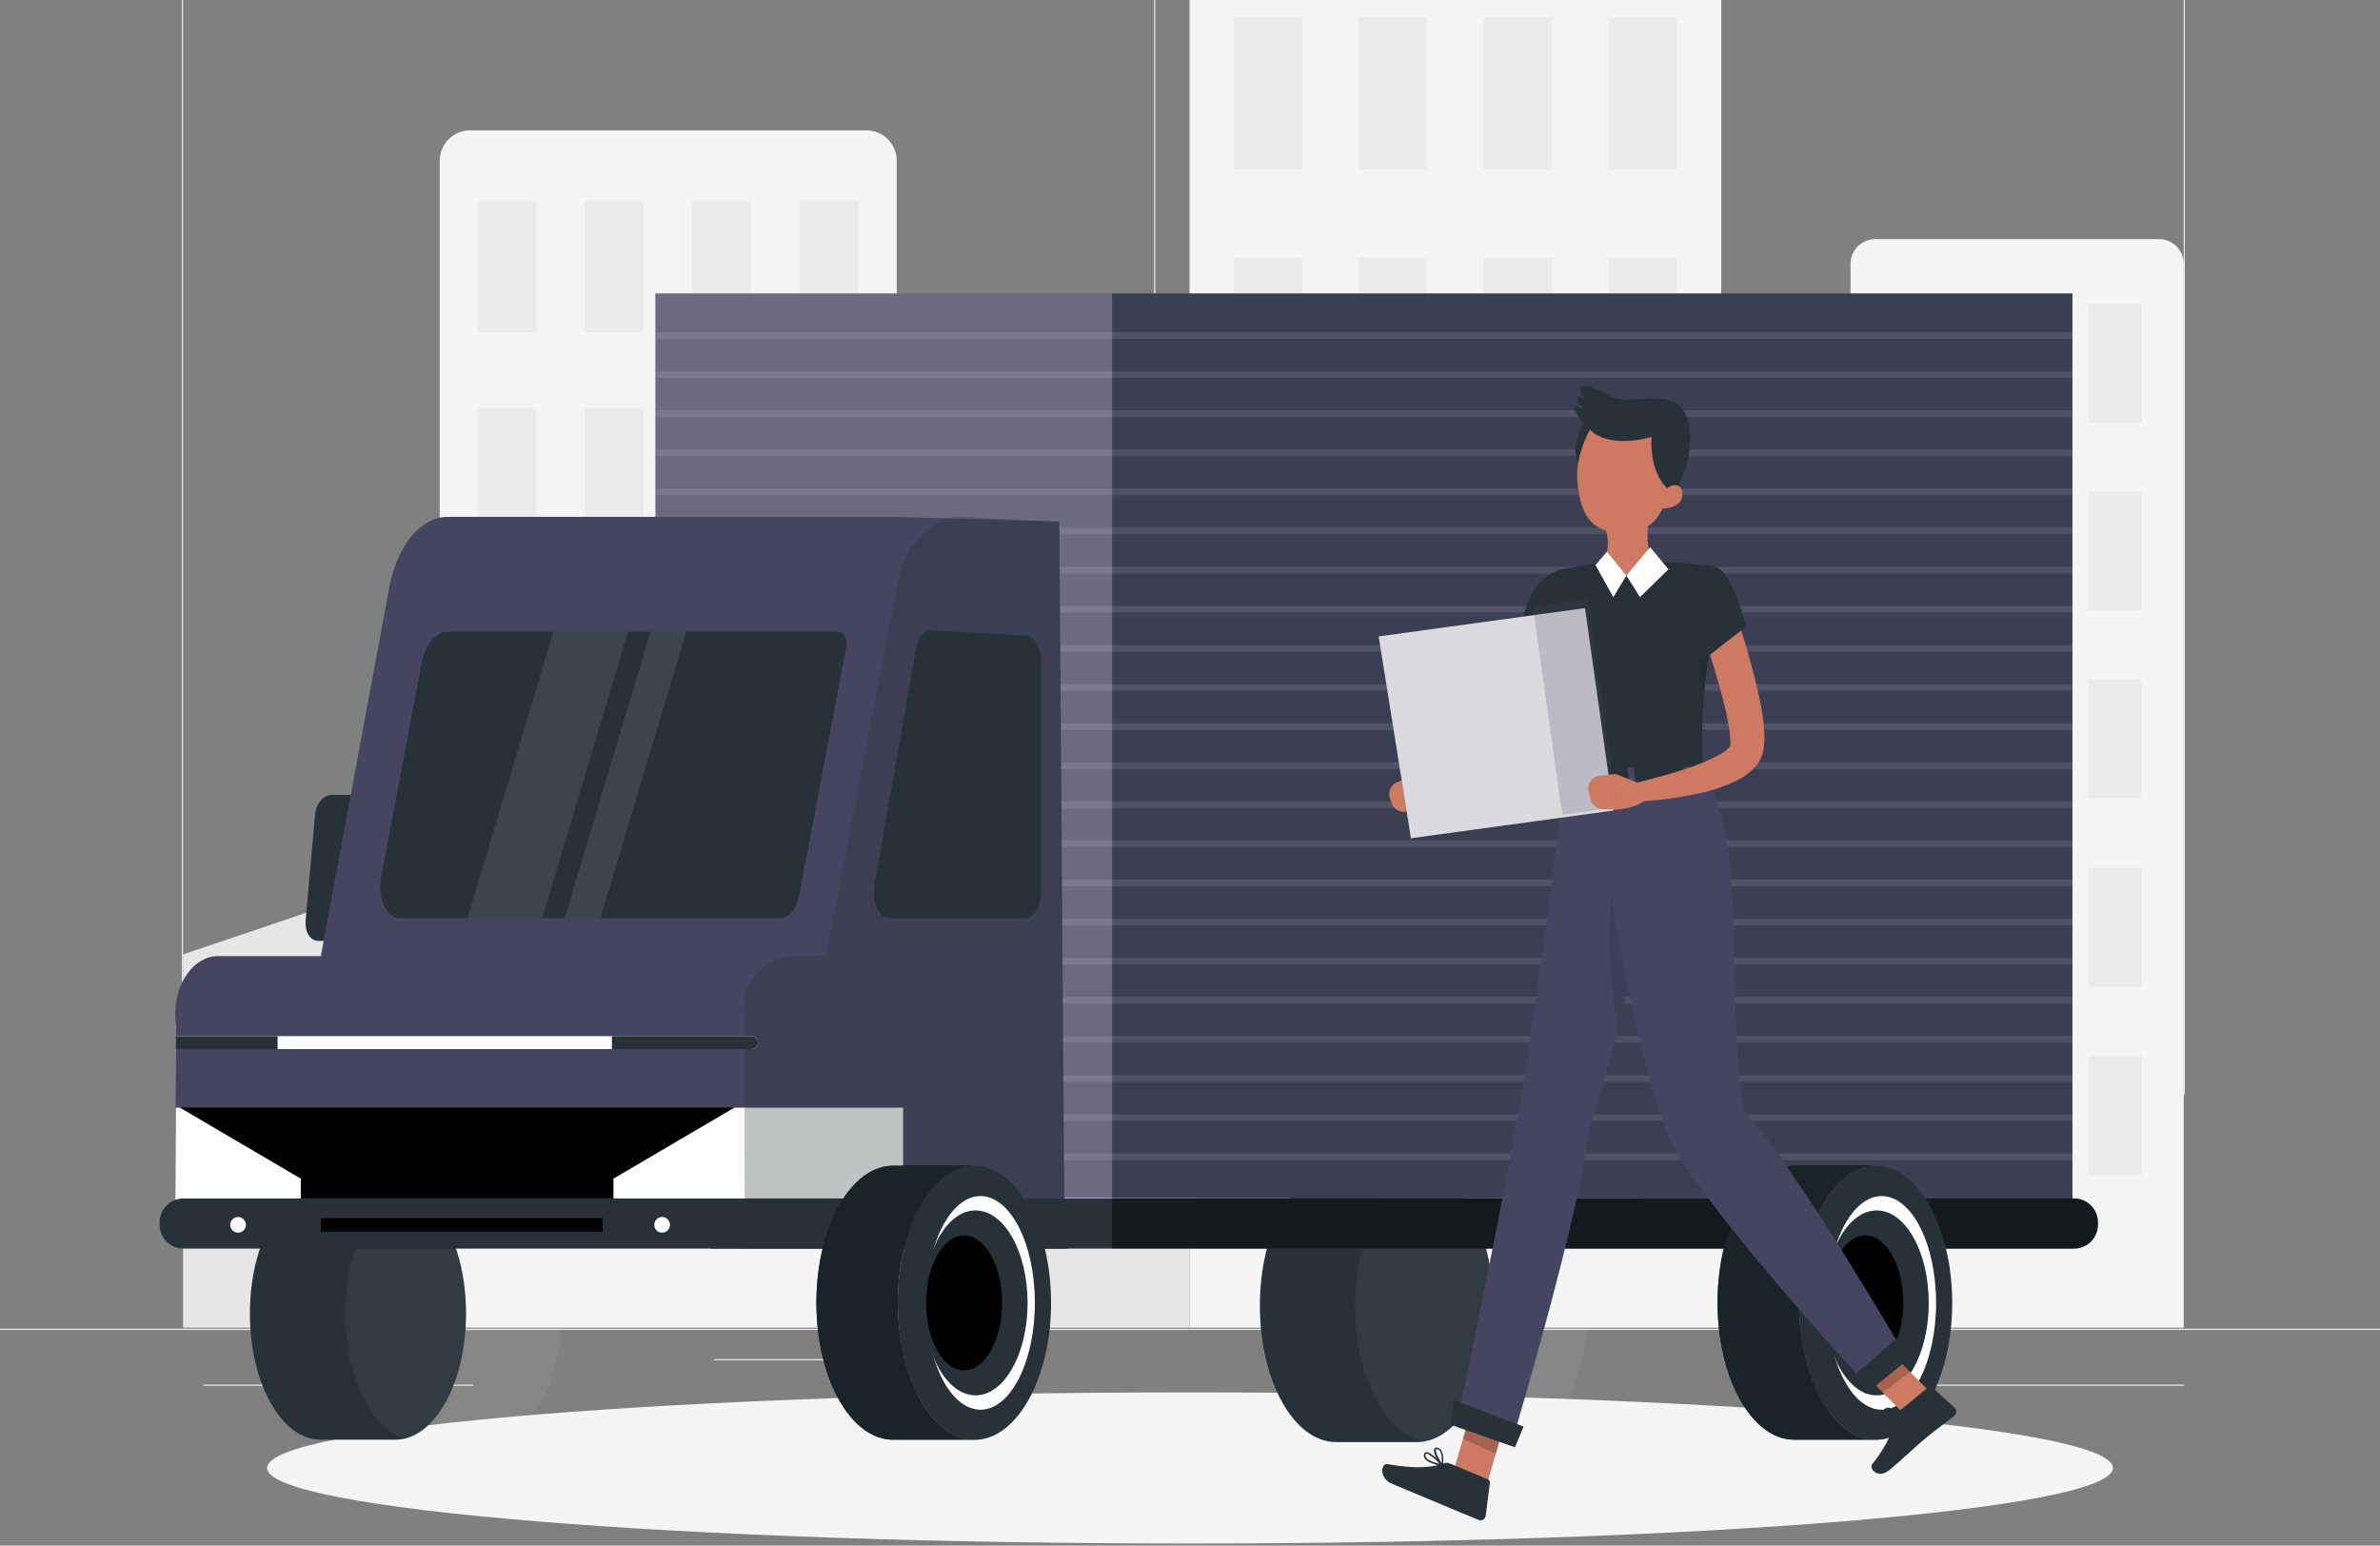 <svg width="716" height="465" viewBox="0 0 716 465" fill="none" xmlns="http://www.w3.org/2000/svg">
<rect x="0" y="0" width="716" height="465" fill="#808080" stroke="none"/>
<g clip-path="url(#clip0_67_3913)">
<path d="M716 399.757H0V400.115H716V399.757Z" fill="#EBEBEB"/>
<path d="M248.051 408.885H214.857V409.243H248.051V408.885Z" fill="#EBEBEB"/>
<path d="M656.959 416.554H575.807V416.912H656.959V416.554Z" fill="#EBEBEB"/>
<path d="M142.326 416.554H61.175V416.912H142.326V416.554Z" fill="#EBEBEB"/>
<path d="M339.384 335.945H62.879C60.713 335.941 58.637 335.078 57.107 333.547C55.576 332.015 54.717 329.939 54.717 327.775V-60.579C54.736 -62.731 55.603 -64.788 57.132 -66.304C58.66 -67.821 60.725 -68.673 62.879 -68.677H339.384C341.553 -68.677 343.632 -67.816 345.166 -66.284C346.699 -64.752 347.561 -62.674 347.561 -60.507V-60.507V327.775C347.561 329.942 346.699 332.02 345.166 333.552C343.632 335.084 341.553 335.945 339.384 335.945V335.945ZM62.879 -68.391C60.808 -68.387 58.823 -67.562 57.36 -66.098C55.897 -64.633 55.075 -62.648 55.075 -60.579V327.775C55.075 329.844 55.897 331.829 57.36 333.294C58.823 334.758 60.808 335.583 62.879 335.587H339.384C341.455 335.579 343.44 334.754 344.904 333.29C346.369 331.827 347.195 329.844 347.203 327.775V-60.579C347.195 -62.648 346.369 -64.631 344.904 -66.094C343.44 -67.558 341.455 -68.383 339.384 -68.391H62.879Z" fill="#EBEBEB"/>
<path d="M649.14 335.945H372.621C370.454 335.937 368.379 335.074 366.847 333.543C365.315 332.013 364.452 329.939 364.444 327.775V-60.579C364.467 -62.732 365.338 -64.789 366.868 -66.305C368.399 -67.821 370.466 -68.673 372.621 -68.677H649.14C651.291 -68.669 653.353 -67.815 654.878 -66.299C656.403 -64.784 657.269 -62.728 657.288 -60.579V327.775C657.29 328.846 657.081 329.907 656.672 330.897C656.264 331.887 655.664 332.787 654.907 333.546C654.151 334.304 653.252 334.907 652.262 335.318C651.273 335.73 650.212 335.943 649.14 335.945V335.945ZM372.621 -68.391C370.549 -68.383 368.565 -67.558 367.1 -66.094C365.636 -64.631 364.81 -62.648 364.802 -60.579V327.775C364.81 329.844 365.636 331.827 367.1 333.29C368.565 334.754 370.549 335.579 372.621 335.587H649.14C651.211 335.579 653.196 334.754 654.66 333.29C656.125 331.827 656.951 329.844 656.959 327.775V-60.579C656.951 -62.648 656.125 -64.631 654.66 -66.094C653.196 -67.558 651.211 -68.383 649.14 -68.391H372.621Z" fill="#EBEBEB"/>
<path d="M141.338 39.217H260.624C261.824 39.215 263.013 39.45 264.123 39.908C265.232 40.366 266.24 41.039 267.089 41.887C267.937 42.735 268.61 43.742 269.069 44.85C269.527 45.959 269.762 47.146 269.76 48.346V399.428H132.288V48.331C132.292 45.928 133.244 43.622 134.939 41.916C136.633 40.21 138.933 39.24 141.338 39.217V39.217Z" fill="#F5F5F5"/>
<path d="M161.358 60.493H143.63V99.925H161.358V60.493Z" fill="#EBEBEB"/>
<path d="M258.304 60.493H240.576V99.925H258.304V60.493Z" fill="#EBEBEB"/>
<path d="M193.664 60.493H175.936V99.925H193.664V60.493Z" fill="#EBEBEB"/>
<path d="M225.984 60.493H208.256V99.925H225.984V60.493Z" fill="#EBEBEB"/>
<path d="M161.358 122.746H143.63V162.178H161.358V122.746Z" fill="#EBEBEB"/>
<path d="M258.304 122.746H240.576V162.178H258.304V122.746Z" fill="#EBEBEB"/>
<path d="M193.664 122.746H175.936V162.178H193.664V122.746Z" fill="#EBEBEB"/>
<path d="M225.984 122.746H208.256V162.178H225.984V122.746Z" fill="#EBEBEB"/>
<path d="M161.358 184.984H143.63V224.416H161.358V184.984Z" fill="#EBEBEB"/>
<path d="M258.304 184.984H240.576V224.416H258.304V184.984Z" fill="#EBEBEB"/>
<path d="M193.664 184.984H175.936V224.416H193.664V184.984Z" fill="#EBEBEB"/>
<path d="M225.984 184.984H208.256V224.416H225.984V184.984Z" fill="#EBEBEB"/>
<path d="M161.358 247.237H143.63V286.669H161.358V247.237Z" fill="#EBEBEB"/>
<path d="M258.304 247.237H240.576V286.669H258.304V247.237Z" fill="#EBEBEB"/>
<path d="M193.664 247.237H175.936V286.669H193.664V247.237Z" fill="#EBEBEB"/>
<path d="M225.984 247.237H208.256V286.669H225.984V247.237Z" fill="#EBEBEB"/>
<path d="M161.358 309.475H143.63V348.907H161.358V309.475Z" fill="#EBEBEB"/>
<path d="M258.304 309.475H240.576V348.907H258.304V309.475Z" fill="#EBEBEB"/>
<path d="M193.664 309.475H175.936V348.907H193.664V309.475Z" fill="#EBEBEB"/>
<path d="M225.984 309.475H208.256V348.907H225.984V309.475Z" fill="#EBEBEB"/>
<path d="M564.122 71.939H649.527C651.496 71.943 653.385 72.726 654.778 74.118C656.171 75.51 656.955 77.397 656.959 79.365V399.428H556.719V79.379C556.719 77.413 557.497 75.527 558.884 74.133C560.272 72.739 562.155 71.95 564.122 71.939V71.939Z" fill="#F5F5F5"/>
<path d="M585.574 91.297H569.464V127.138H585.574V91.297Z" fill="#EBEBEB"/>
<path d="M614.958 91.297H598.848V127.138H614.958V91.297Z" fill="#EBEBEB"/>
<path d="M644.329 91.297H628.219V127.138H644.329V91.297Z" fill="#EBEBEB"/>
<path d="M585.574 147.884H569.464V183.725H585.574V147.884Z" fill="#EBEBEB"/>
<path d="M614.958 147.884H598.848V183.725H614.958V147.884Z" fill="#EBEBEB"/>
<path d="M644.329 147.884H628.219V183.725H644.329V147.884Z" fill="#EBEBEB"/>
<path d="M585.574 204.485H569.464V240.326H585.574V204.485Z" fill="#EBEBEB"/>
<path d="M614.958 204.485H598.848V240.326H614.958V204.485Z" fill="#EBEBEB"/>
<path d="M644.329 204.485H628.219V240.326H644.329V204.485Z" fill="#EBEBEB"/>
<path d="M585.574 261.058H569.464V296.899H585.574V261.058Z" fill="#EBEBEB"/>
<path d="M614.958 261.058H598.848V296.899H614.958V261.058Z" fill="#EBEBEB"/>
<path d="M644.329 261.058H628.219V296.899H644.329V261.058Z" fill="#EBEBEB"/>
<path d="M585.574 317.659H569.464V353.5H585.574V317.659Z" fill="#EBEBEB"/>
<path d="M614.958 317.659H598.848V353.5H614.958V317.659Z" fill="#EBEBEB"/>
<path d="M644.329 317.659H628.219V353.5H644.329V317.659Z" fill="#EBEBEB"/>
<path d="M368.468 -19.659H507.2C510.018 -19.659 512.721 -18.54 514.713 -16.549C516.706 -14.558 517.826 -11.858 517.826 -9.043V399.428H357.857V-9.043C357.857 -11.856 358.974 -14.554 360.964 -16.544C362.953 -18.535 365.652 -19.655 368.468 -19.659Z" fill="#F5F5F5"/>
<path d="M391.752 5.108H371.131V50.978H391.752V5.108Z" fill="#EBEBEB"/>
<path d="M504.537 5.108H483.916V50.978H504.537V5.108Z" fill="#EBEBEB"/>
<path d="M429.342 5.108H408.721V50.978H429.342V5.108Z" fill="#EBEBEB"/>
<path d="M466.946 5.108H446.326V50.978H466.946V5.108Z" fill="#EBEBEB"/>
<path d="M391.752 77.533H371.131V123.404H391.752V77.533Z" fill="#EBEBEB"/>
<path d="M504.537 77.533H483.916V123.404H504.537V77.533Z" fill="#EBEBEB"/>
<path d="M429.342 77.533H408.721V123.404H429.342V77.533Z" fill="#EBEBEB"/>
<path d="M466.946 77.533H446.326V123.404H466.946V77.533Z" fill="#EBEBEB"/>
<path d="M391.752 149.959H371.131V195.829H391.752V149.959Z" fill="#EBEBEB"/>
<path d="M504.537 149.959H483.916V195.829H504.537V149.959Z" fill="#EBEBEB"/>
<path d="M429.342 149.959H408.721V195.829H429.342V149.959Z" fill="#EBEBEB"/>
<path d="M466.946 149.959H446.326V195.829H466.946V149.959Z" fill="#EBEBEB"/>
<path d="M391.752 222.37H371.131V268.241H391.752V222.37Z" fill="#EBEBEB"/>
<path d="M504.537 222.37H483.916V268.241H504.537V222.37Z" fill="#EBEBEB"/>
<path d="M429.342 222.37H408.721V268.241H429.342V222.37Z" fill="#EBEBEB"/>
<path d="M466.946 222.37H446.326V268.241H466.946V222.37Z" fill="#EBEBEB"/>
<path d="M391.752 294.781H371.131V340.652H391.752V294.781Z" fill="#EBEBEB"/>
<path d="M504.537 294.781H483.916V340.652H504.537V294.781Z" fill="#EBEBEB"/>
<path d="M429.342 294.781H408.721V340.652H429.342V294.781Z" fill="#EBEBEB"/>
<path d="M466.946 294.781H446.326V340.652H466.946V294.781Z" fill="#EBEBEB"/>
<path d="M357.842 130.443H269.717V399.442H357.842V130.443Z" fill="#E6E6E6"/>
<path d="M556.776 159.245H517.84V399.428H556.776V159.245Z" fill="#E6E6E6"/>
<path d="M132.202 399.428H55.075V287.127L132.202 261.058V399.428Z" fill="#E6E6E6"/>
<path d="M358 464.37C511.342 464.37 635.651 454.192 635.651 441.636C635.651 429.079 511.342 418.901 358 418.901C204.658 418.901 80.35 429.079 80.35 441.636C80.35 454.192 204.658 464.37 358 464.37Z" fill="#F5F5F5"/>
<path d="M426.278 351.855H401.934C389.261 351.855 379.022 370.212 379.022 392.861C379.022 415.51 389.289 433.852 401.934 433.852H426.278C438.951 433.852 449.19 415.495 449.19 392.861C449.19 370.226 438.951 351.855 426.278 351.855Z" fill="#263238"/>
<path opacity="0.05" d="M454.918 351.855H430.574C417.901 351.855 407.662 370.212 407.662 392.861C407.662 415.51 417.929 433.852 430.574 433.852H454.918C467.591 433.852 477.83 415.495 477.83 392.861C477.83 370.226 467.591 351.855 454.918 351.855Z" fill="white"/>
<path d="M623.478 360.64L197.186 360.339V88.278H623.478V360.64Z" fill="#464561"/>
<path opacity="0.3" d="M623.479 88.278H334.558V360.625H623.479V88.278Z" fill="#263238"/>
<path opacity="0.2" d="M334.558 88.278H197.186V366.005H334.558V88.278Z" fill="white"/>
<path opacity="0.1" d="M198.218 100.927H623.479" stroke="white" stroke-width="2" stroke-linecap="round" stroke-linejoin="round"/>
<path opacity="0.1" d="M198.218 112.702H623.479" stroke="white" stroke-width="2" stroke-linecap="round" stroke-linejoin="round"/>
<path opacity="0.1" d="M198.218 124.463H623.479" stroke="white" stroke-width="2" stroke-linecap="round" stroke-linejoin="round"/>
<path opacity="0.1" d="M198.218 136.224H623.479" stroke="white" stroke-width="2" stroke-linecap="round" stroke-linejoin="round"/>
<path opacity="0.1" d="M198.218 147.999H623.479" stroke="white" stroke-width="2" stroke-linecap="round" stroke-linejoin="round"/>
<path opacity="0.1" d="M198.218 159.76H623.479" stroke="white" stroke-width="2" stroke-linecap="round" stroke-linejoin="round"/>
<path opacity="0.1" d="M198.218 171.521H623.479" stroke="white" stroke-width="2" stroke-linecap="round" stroke-linejoin="round"/>
<path opacity="0.1" d="M198.218 183.282H623.479" stroke="white" stroke-width="2" stroke-linecap="round" stroke-linejoin="round"/>
<path opacity="0.1" d="M198.218 195.057H623.479" stroke="white" stroke-width="2" stroke-linecap="round" stroke-linejoin="round"/>
<path opacity="0.1" d="M198.218 206.818H623.479" stroke="white" stroke-width="2" stroke-linecap="round" stroke-linejoin="round"/>
<path opacity="0.1" d="M198.218 218.579H623.479" stroke="white" stroke-width="2" stroke-linecap="round" stroke-linejoin="round"/>
<path opacity="0.1" d="M198.218 230.354H623.479" stroke="white" stroke-width="2" stroke-linecap="round" stroke-linejoin="round"/>
<path opacity="0.1" d="M198.218 242.115H623.479" stroke="white" stroke-width="2" stroke-linecap="round" stroke-linejoin="round"/>
<path opacity="0.1" d="M198.218 253.876H623.479" stroke="white" stroke-width="2" stroke-linecap="round" stroke-linejoin="round"/>
<path opacity="0.1" d="M198.218 265.637H623.479" stroke="white" stroke-width="2" stroke-linecap="round" stroke-linejoin="round"/>
<path opacity="0.1" d="M198.218 277.412H623.479" stroke="white" stroke-width="2" stroke-linecap="round" stroke-linejoin="round"/>
<path opacity="0.1" d="M198.218 289.173H623.479" stroke="white" stroke-width="2" stroke-linecap="round" stroke-linejoin="round"/>
<path opacity="0.1" d="M198.218 300.934H623.479" stroke="white" stroke-width="2" stroke-linecap="round" stroke-linejoin="round"/>
<path opacity="0.1" d="M198.218 312.709H623.479" stroke="white" stroke-width="2" stroke-linecap="round" stroke-linejoin="round"/>
<path opacity="0.1" d="M198.218 324.47H623.479" stroke="white" stroke-width="2" stroke-linecap="round" stroke-linejoin="round"/>
<path opacity="0.1" d="M198.218 336.231H623.479" stroke="white" stroke-width="2" stroke-linecap="round" stroke-linejoin="round"/>
<path opacity="0.1" d="M198.218 348.006H623.479" stroke="white" stroke-width="2" stroke-linecap="round" stroke-linejoin="round"/>
<path d="M118.956 357.206H96.431C84.689 357.206 75.18 374.203 75.18 395.179C75.18 416.154 84.689 433.137 96.431 433.137H118.956C130.699 433.137 140.207 416.139 140.207 395.179C140.207 374.218 130.699 357.206 118.956 357.206Z" fill="#263238"/>
<path opacity="0.05" d="M147.611 357.206H125.071C113.329 357.206 103.82 374.203 103.82 395.179C103.82 416.154 113.329 433.137 125.071 433.137H147.611C159.339 433.137 168.862 416.139 168.862 395.179C168.862 374.218 159.339 357.206 147.611 357.206Z" fill="white"/>
<path d="M106.426 283.049H95.772C93.681 283.121 91.963 280.889 91.92 278.056C91.892 277.761 91.892 277.464 91.92 277.169L94.784 245.019C95.142 241.714 97.19 239.296 99.653 239.139H110.407C112.484 239.139 114.202 241.328 114.245 244.161C114.245 244.447 114.245 244.733 114.245 245.019L111.381 277.169C110.951 280.431 108.832 282.963 106.426 283.049Z" fill="#263238"/>
<path d="M117.08 176.857L96.531 287.585L320.253 375.148L318.692 156.927L269.488 155.496H134.708C126.603 155.425 119.458 164.124 117.08 176.857Z" fill="#464561"/>
<path d="M283.536 194.671C275.187 194.299 267.698 201.138 265.249 211.339L248.323 282.191H215.745L213.969 375.663H321.126" fill="#464561"/>
<path d="M120.288 276.239C117.009 276.239 114.36 272.032 114.36 266.853C114.358 265.95 114.444 265.049 114.617 264.163L126.918 199.149C127.949 193.755 131.1 190.063 134.665 190.078H252.347C253.622 190.078 254.667 191.709 254.667 193.741C254.67 194.101 254.636 194.46 254.567 194.814C251.989 208.206 243.612 252.574 240.404 269.543C239.66 273.52 237.34 276.239 234.676 276.239H120.288Z" fill="#263238"/>
<path d="M228.576 305.054C228.574 306.194 228.492 307.332 228.332 308.46L227.717 312.652L227.359 315.127L224.724 333.212L220.428 362.614L219.239 370.784H52.712V362.614L52.827 333.212L52.984 315.628V308.474C51.552 299.031 56.12 289.874 63.08 287.971C63.896 287.748 64.739 287.638 65.586 287.642H215.745C222.834 287.585 228.576 295.425 228.576 305.054Z" fill="#464561"/>
<path d="M313.221 198.877V268.57C313.221 272.79 311.059 276.224 308.381 276.239H267.684C265.006 276.239 262.844 272.805 262.844 268.57C262.843 267.879 262.9 267.19 263.015 266.509L275.56 195.257C276.161 191.838 278.166 189.534 280.4 189.663L308.553 191.208C311.159 191.365 313.221 194.756 313.221 198.877Z" fill="#263238"/>
<path opacity="0.1" d="M188.938 190.078H166.456L140.637 276.239H163.133L188.938 190.078Z" fill="white"/>
<path opacity="0.1" d="M206.437 190.078H195.697L169.893 276.239H180.618L206.437 190.078Z" fill="white"/>
<path d="M271.722 333.212V362.614H52.741L52.855 333.212H271.722Z" fill="black"/>
<path d="M241.221 333.212H220.972L184.556 354.588V362.614H271.722V333.212H241.221Z" fill="white"/>
<path d="M90.488 354.588V362.614H52.741L52.855 333.212H54.087L90.488 354.588Z" fill="white"/>
<path opacity="0.3" d="M320.353 375.663L318.692 156.927L288.62 155.496C281.116 155.124 272.452 163.837 270.261 173.939L248.466 287.585H239.975C230.438 287.585 223.908 294.524 223.922 301.892L224.051 375.691H320.353" fill="#263238"/>
<path d="M228.017 313.682C228.014 313.953 227.954 314.221 227.841 314.467C227.727 314.714 227.563 314.934 227.359 315.113C227.009 315.437 226.548 315.617 226.07 315.613H52.984V311.722H226.113C226.442 311.723 226.766 311.807 227.055 311.967C227.343 312.127 227.585 312.358 227.76 312.637C227.941 312.955 228.03 313.317 228.017 313.682Z" fill="white"/>
<path d="M83.514 311.736V315.628H52.927L52.941 311.736H83.514Z" fill="#263238"/>
<path d="M228.017 313.682C228.014 313.953 227.954 314.221 227.841 314.467C227.727 314.714 227.563 314.934 227.359 315.113C227.009 315.437 226.548 315.617 226.07 315.613H184.084V311.722H226.07C226.399 311.723 226.723 311.807 227.011 311.967C227.3 312.127 227.542 312.358 227.717 312.637C227.913 312.951 228.017 313.312 228.017 313.682V313.682Z" fill="#263238"/>
<path d="M631.125 367.708V368.48C631.125 370.378 630.371 372.197 629.028 373.539C627.686 374.881 625.864 375.634 623.965 375.634H55.175C53.276 375.634 51.455 374.881 50.112 373.539C48.769 372.197 48.015 370.378 48.015 368.48V367.708C48.015 365.81 48.769 363.991 50.112 362.649C51.455 361.308 53.276 360.554 55.175 360.554H623.965C625.864 360.554 627.686 361.308 629.028 362.649C630.371 363.991 631.125 365.81 631.125 367.708V367.708Z" fill="#263238"/>
<path d="M181.306 366.434H96.531V370.569H181.306V366.434Z" fill="black"/>
<path d="M73.977 368.495C73.977 368.961 73.839 369.417 73.58 369.805C73.321 370.193 72.953 370.495 72.522 370.674C72.091 370.853 71.617 370.901 71.159 370.811C70.701 370.721 70.28 370.498 69.949 370.169C69.618 369.84 69.391 369.421 69.299 368.964C69.206 368.507 69.251 368.033 69.427 367.601C69.604 367.169 69.905 366.8 70.291 366.539C70.678 366.278 71.133 366.137 71.6 366.134C71.912 366.132 72.22 366.192 72.509 366.309C72.797 366.427 73.059 366.601 73.28 366.82C73.501 367.04 73.676 367.301 73.796 367.588C73.916 367.875 73.977 368.183 73.977 368.495V368.495Z" fill="white"/>
<path d="M201.554 368.495C201.554 368.962 201.416 369.418 201.156 369.806C200.896 370.195 200.527 370.497 200.096 370.676C199.664 370.854 199.189 370.901 198.73 370.81C198.272 370.719 197.851 370.494 197.521 370.164C197.19 369.834 196.965 369.413 196.874 368.955C196.783 368.497 196.83 368.023 197.008 367.591C197.187 367.16 197.49 366.791 197.879 366.532C198.267 366.272 198.724 366.134 199.191 366.134C199.502 366.134 199.809 366.195 200.096 366.314C200.382 366.432 200.643 366.606 200.862 366.825C201.081 367.045 201.256 367.305 201.374 367.591C201.493 367.878 201.554 368.185 201.554 368.495V368.495Z" fill="white"/>
<path d="M270.061 391.931C270.061 369.167 280.386 350.71 293.13 350.71H268.658C255.927 350.71 245.602 369.167 245.602 391.931C245.602 414.694 255.927 433.137 268.658 433.137H293.13C280.386 433.18 270.061 414.737 270.061 391.931Z" fill="black"/>
<path opacity="0.7" d="M270.061 391.931C270.061 369.167 280.386 350.71 293.13 350.71H268.658C255.927 350.71 245.602 369.167 245.602 391.931C245.602 414.694 255.927 433.137 268.658 433.137H293.13C280.386 433.18 270.061 414.737 270.061 391.931Z" fill="#263238"/>
<path d="M293.13 433.194C305.871 433.194 316.2 414.739 316.2 391.974C316.2 369.208 305.871 350.753 293.13 350.753C280.389 350.753 270.061 369.208 270.061 391.974C270.061 414.739 280.389 433.194 293.13 433.194Z" fill="#263238"/>
<path d="M294.978 424.109C304.009 424.109 311.331 409.721 311.331 391.974C311.331 374.226 304.009 359.839 294.978 359.839C285.946 359.839 278.624 374.226 278.624 391.974C278.624 409.721 285.946 424.109 294.978 424.109Z" fill="white"/>
<path d="M293.488 419.788C302.133 419.788 309.14 407.335 309.14 391.974C309.14 376.612 302.133 364.159 293.488 364.159C284.844 364.159 277.837 376.612 277.837 391.974C277.837 407.335 284.844 419.788 293.488 419.788Z" fill="#263238"/>
<path d="M290.052 412.276C296.363 412.276 301.479 403.186 301.479 391.974C301.479 380.761 296.363 371.671 290.052 371.671C283.74 371.671 278.624 380.761 278.624 391.974C278.624 403.186 283.74 412.276 290.052 412.276Z" fill="black"/>
<path opacity="0.5" d="M631.125 367.708V368.48C631.125 370.378 630.371 372.197 629.028 373.539C627.686 374.881 625.864 375.634 623.965 375.634H334.558V360.554H623.965C625.864 360.554 627.686 361.308 629.028 362.649C630.371 363.991 631.125 365.81 631.125 367.708V367.708Z" fill="black"/>
<path d="M541.182 391.931C541.182 369.167 551.506 350.71 564.237 350.71H539.778C527.033 350.71 516.709 369.167 516.709 391.931C516.709 414.694 527.033 433.137 539.778 433.137H564.208C551.506 433.18 541.182 414.737 541.182 391.931Z" fill="black"/>
<path opacity="0.7" d="M541.182 391.931C541.182 369.167 551.506 350.71 564.237 350.71H539.778C527.033 350.71 516.709 369.167 516.709 391.931C516.709 414.694 527.033 433.137 539.778 433.137H564.208C551.506 433.18 541.182 414.737 541.182 391.931Z" fill="#263238"/>
<path d="M564.237 433.194C576.978 433.194 587.306 414.739 587.306 391.974C587.306 369.208 576.978 350.753 564.237 350.753C551.496 350.753 541.167 369.208 541.167 391.974C541.167 414.739 551.496 433.194 564.237 433.194Z" fill="#263238"/>
<path d="M566.098 424.109C575.13 424.109 582.452 409.721 582.452 391.974C582.452 374.226 575.13 359.839 566.098 359.839C557.067 359.839 549.745 374.226 549.745 391.974C549.745 409.721 557.067 424.109 566.098 424.109Z" fill="white"/>
<path d="M564.595 419.788C573.239 419.788 580.246 407.335 580.246 391.974C580.246 376.612 573.239 364.159 564.595 364.159C555.95 364.159 548.943 376.612 548.943 391.974C548.943 407.335 555.95 419.788 564.595 419.788Z" fill="#263238"/>
<path d="M561.158 412.276C567.469 412.276 572.585 403.186 572.585 391.974C572.585 380.761 567.469 371.671 561.158 371.671C554.847 371.671 549.731 380.761 549.731 391.974C549.731 403.186 554.847 412.276 561.158 412.276Z" fill="black"/>
<path d="M470.928 190.292C470.641 195.801 470.14 201.123 469.324 206.546C468.619 212.147 467.391 217.67 465.658 223.043C465.111 224.608 464.426 226.121 463.61 227.564C463.042 228.537 462.349 229.432 461.548 230.225L461.147 230.597L460.918 230.769L460.803 230.869L460.317 231.198L459.357 231.87C456.925 233.43 454.367 234.784 451.71 235.92C446.668 238.134 441.427 239.868 436.059 241.099L434.197 236.005C438.751 233.487 443.419 230.912 447.672 228.236C449.751 226.962 451.75 225.562 453.658 224.044L454.288 223.515L454.603 223.243C454.603 223.243 454.732 223.028 454.889 222.685C455.308 221.76 455.652 220.803 455.92 219.823C456.568 217.47 457.079 215.081 457.453 212.67C457.897 210.18 458.255 207.648 458.555 205.072C459.142 199.964 459.644 194.728 459.987 189.634L470.928 190.292Z" fill="#CE7A63"/>
<path d="M437.591 236.077L428.798 233.359L430.445 243.989C430.445 243.989 436.173 243.274 439.037 240.069L437.591 236.077Z" fill="#CE7A63"/>
<path d="M418.144 240.198L418.631 241.628C418.906 242.419 419.43 243.098 420.125 243.565C420.819 244.032 421.647 244.261 422.483 244.218L426.965 244.018L425.304 233.359L420.378 235.29C419.444 235.662 418.689 236.38 418.273 237.295C417.856 238.209 417.81 239.25 418.144 240.198V240.198Z" fill="#CE7A63"/>
<path d="M481.324 179.976C481.324 183.296 479.72 189.849 478.345 194.771C477.329 198.305 476.484 200.994 476.484 200.994L474.465 200.494L457.825 196.287C457.567 187.703 457.896 178.36 466.417 172.751C471.744 169.231 481.281 174.067 481.324 179.976Z" fill="#263238"/>
<path opacity="0.3" d="M481.31 180.549C480.221 179.404 477.758 179.204 472.388 180.906C464.698 183.339 462.55 191.752 462.45 197.46L474.465 200.494L475.496 200.766L476.484 200.994C476.484 200.994 476.899 199.65 477.501 197.604C477.744 196.774 478.045 195.801 478.331 194.742C479.764 190.114 480.761 185.362 481.31 180.549V180.549Z" fill="black"/>
<path d="M447.171 447.073L437.018 443.524L443.405 421.548L453.543 425.11L447.171 447.073Z" fill="#CE7A63"/>
<path d="M582.824 421.032L574.562 427.185L557.65 410.058L565.912 403.906L582.824 421.032Z" fill="#CE7A63"/>
<path d="M571.182 424.681L580.103 417.313C580.254 417.182 580.448 417.11 580.648 417.11C580.847 417.11 581.041 417.182 581.192 417.313L588.037 423.522C588.19 423.675 588.312 423.857 588.396 424.057C588.479 424.257 588.522 424.471 588.522 424.688C588.522 424.905 588.479 425.119 588.396 425.32C588.312 425.52 588.19 425.701 588.037 425.854L587.893 425.983C584.743 428.501 583.082 429.56 579.158 432.793C576.752 434.782 571.697 439.547 568.361 442.294C565.024 445.041 562.132 441.907 563.277 440.462C568.39 433.995 569.578 429.732 570.18 426.241C570.324 425.621 570.678 425.07 571.182 424.681V424.681Z" fill="#263238"/>
<path d="M436.331 440.348L447.615 445.055C447.816 445.143 447.983 445.294 448.092 445.485C448.2 445.675 448.244 445.896 448.216 446.114L446.942 456.058C446.892 456.456 446.686 456.818 446.369 457.065C446.052 457.311 445.65 457.423 445.252 457.374C445.104 457.359 444.959 457.32 444.822 457.26C440.827 455.643 438.951 454.842 433.996 452.767L418.789 446.4C414.664 444.669 415.552 440.148 417.357 440.477C425.705 441.993 431.089 441.493 434.383 440.248C434.698 440.135 435.033 440.086 435.367 440.103C435.701 440.12 436.029 440.204 436.331 440.348V440.348Z" fill="#263238"/>
<path opacity="0.2" d="M443.405 421.562L440.125 432.879L450.006 437.343L453.558 425.11L443.405 421.562Z" fill="black"/>
<path opacity="0.2" d="M565.927 403.906L557.65 410.058L566.371 418.886L574.633 412.734L565.927 403.906Z" fill="black"/>
<path d="M512.542 233.688L470.727 234.289C464.999 201.939 463.567 186.501 463.567 179.075C463.56 177.223 464.2 175.427 465.376 173.995C466.552 172.564 468.192 171.588 470.011 171.234C472.56 170.734 475.739 170.161 478.933 169.718C480.021 169.575 481.124 169.432 482.212 169.317C488.527 168.776 494.872 168.685 501.2 169.045C502.145 169.045 503.076 169.131 504.064 169.189C508.36 169.46 512.284 170.004 515.076 170.433C516.081 170.595 516.98 171.148 517.576 171.972C518.172 172.796 518.416 173.822 518.255 174.826C518.262 174.897 518.262 174.969 518.255 175.04C517.024 180.763 516.021 185.843 515.219 190.364C513.945 197.518 513.143 203.355 512.67 208.449C511.955 216.845 511.911 225.285 512.542 233.688V233.688Z" fill="#263238"/>
<path opacity="0.1" d="M512.656 208.492C510.551 202.182 510.666 189.09 512.928 184.855L515.234 190.392C513.931 197.589 513.129 203.398 512.656 208.492Z" fill="black"/>
<path d="M470.727 234.288C470.727 234.288 463.567 295.11 457.109 333.012C451.997 362.686 439.08 424.452 439.08 424.452L455.849 430.39C455.849 430.39 475.052 366.005 478.417 338.506C491.949 298.859 501.687 233.988 501.687 233.988L470.727 234.288Z" fill="#464561"/>
<path d="M436.359 428.601L455.763 435.426L458.355 429.202L437.304 421.161L436.359 428.601Z" fill="#263238"/>
<path opacity="0.1" d="M491.921 252.359L485.649 264.363C483.357 273.406 483.902 295.411 486.809 309.318C492.021 288.357 496.188 266.295 498.78 251.486L491.921 252.359Z" fill="black"/>
<path d="M479.806 234.289C479.806 234.289 487.295 302.365 501.286 340.165C508.303 359.123 560.356 415.324 560.356 415.324L572.098 405.938C572.098 405.938 539.091 349.237 524.656 334.399C518.771 301.492 526.174 252.159 512.499 233.702L479.806 234.289Z" fill="#464561"/>
<path d="M561.344 419.344L575.12 408.07L571.397 401.96L556.318 415.08L561.344 419.344Z" fill="#263238"/>
<path d="M513.2 231.241L515.133 234.947C515.277 235.233 514.947 235.548 514.46 235.548L470.584 236.177C470.197 236.177 469.897 235.991 469.854 235.762L469.438 232.028C469.438 231.77 469.739 231.541 470.14 231.541L512.499 230.926C512.632 230.918 512.766 230.943 512.888 230.997C513.01 231.052 513.117 231.136 513.2 231.241V231.241Z" fill="#263238"/>
<path d="M507.515 236.077H508.675C508.89 236.077 509.062 235.948 509.048 235.819L508.432 230.955C508.432 230.812 508.231 230.712 508.002 230.712H506.928C506.699 230.712 506.527 230.84 506.556 230.969L507.157 235.819C507.086 235.934 507.301 236.077 507.515 236.077Z" fill="#464561"/>
<path d="M473.734 236.535H474.88C475.109 236.535 475.267 236.406 475.252 236.263L474.665 231.413C474.665 231.27 474.436 231.155 474.207 231.155H473.061C472.832 231.155 472.66 231.284 472.675 231.427L473.276 236.277C473.305 236.42 473.505 236.535 473.734 236.535Z" fill="#464561"/>
<path d="M490.632 236.263H491.778C492.007 236.263 492.179 236.134 492.164 235.991L491.563 231.141C491.563 230.983 491.348 230.869 491.119 230.883H489.973C489.744 230.883 489.587 231.012 489.587 231.155L490.188 236.005C490.174 236.177 490.403 236.263 490.632 236.263Z" fill="#464561"/>
<path d="M414.765 191.466L476.828 182.953L485.42 243.832L424.474 252.187L414.765 191.466Z" fill="#464561"/>
<path opacity="0.8" d="M414.765 191.466L476.828 182.953L485.42 243.832L424.474 252.187L414.765 191.466Z" fill="white"/>
<path opacity="0.2" d="M477.679 180.013L461.107 182.354L469.996 245.16L486.569 242.819L477.679 180.013Z" fill="#464561"/>
<path d="M494.427 236.163L485.835 232.8L486.68 243.531C486.68 243.531 492.408 243.245 495.486 240.255L494.427 236.163Z" fill="#CE7A63"/>
<path d="M521.449 182.738C523.754 189.176 525.745 195.615 527.434 202.196C528.294 205.501 529.096 208.821 529.74 212.212C530.055 213.929 530.327 215.674 530.528 217.491C530.758 219.39 530.839 221.303 530.771 223.214C530.731 224.459 530.538 225.694 530.198 226.891C529.728 228.364 528.941 229.717 527.893 230.855C526.361 232.494 524.541 233.837 522.523 234.818C519.218 236.42 515.739 237.634 512.155 238.438C505.455 239.99 498.622 240.905 491.749 241.17L491.076 235.776C494.212 235.032 497.42 234.203 500.541 233.33C503.663 232.457 506.771 231.484 509.749 230.397C512.594 229.42 515.337 228.169 517.94 226.662C518.886 226.11 519.729 225.399 520.432 224.559C520.618 224.273 520.618 224.202 520.589 224.202C520.618 223.778 520.618 223.352 520.589 222.928C520.535 221.541 520.387 220.16 520.146 218.793C519.916 217.362 519.601 215.76 519.258 214.186C518.542 211.124 517.74 207.991 516.838 204.858C515.048 198.648 513.029 192.338 511.009 186.258L521.449 182.738Z" fill="#CE7A63"/>
<path d="M477.916 238.094L478.589 240.584C478.791 241.383 479.248 242.095 479.892 242.612C480.535 243.128 481.33 243.421 482.155 243.445L486.766 243.574L485.921 232.858L481.224 233.387C480.725 233.437 480.241 233.585 479.8 233.822C479.359 234.059 478.969 234.381 478.652 234.769C478.335 235.158 478.098 235.604 477.955 236.084C477.811 236.564 477.764 237.067 477.816 237.565C477.837 237.744 477.87 237.92 477.916 238.094V238.094Z" fill="#CE7A63"/>
<path d="M516.566 170.748C521.377 172.708 525.315 188.504 525.315 188.504L512.026 198.877C512.026 198.877 502.604 184.14 504.522 177.745C506.155 172.336 510.437 168.273 516.566 170.748Z" fill="#263238"/>
<path d="M567.931 429.145H567.759C567.519 429.128 567.287 429.052 567.084 428.922C566.881 428.791 566.715 428.612 566.6 428.401C566.514 428.279 566.463 428.137 566.45 427.988C566.437 427.84 566.464 427.691 566.528 427.557C567.115 426.412 570.824 425.954 571.225 425.911C571.272 425.902 571.321 425.909 571.365 425.929C571.409 425.95 571.445 425.984 571.468 426.026C571.495 426.066 571.51 426.113 571.51 426.162C571.51 426.21 571.495 426.258 571.468 426.298C570.695 427.342 569.191 429.059 567.931 429.145ZM570.724 426.469C569.292 426.684 567.273 427.156 566.986 427.786C566.952 427.839 566.933 427.901 566.933 427.965C566.933 428.028 566.952 428.09 566.986 428.143C567.054 428.29 567.16 428.416 567.294 428.506C567.428 428.597 567.584 428.65 567.745 428.658C568.461 428.658 569.607 427.886 570.752 426.469H570.724Z" fill="#263238"/>
<path d="M571.053 426.369C569.807 426.369 567.316 425.926 566.757 424.939C566.668 424.767 566.64 424.571 566.676 424.382C566.712 424.192 566.812 424.02 566.958 423.894C567.084 423.755 567.239 423.646 567.412 423.575C567.586 423.503 567.773 423.47 567.96 423.479C569.464 423.479 571.368 425.783 571.425 425.911C571.447 425.946 571.459 425.985 571.459 426.026C571.459 426.066 571.447 426.106 571.425 426.14C571.414 426.182 571.39 426.22 571.357 426.248C571.324 426.276 571.283 426.294 571.239 426.298L571.053 426.369ZM567.874 423.994C567.672 424.014 567.484 424.105 567.344 424.252C567.129 424.481 567.172 424.624 567.23 424.738C567.559 425.368 569.521 425.883 570.781 425.883C570.063 424.982 569.09 424.319 567.989 423.98L567.874 423.994Z" fill="#263238"/>
<path d="M430.56 440.119C429.764 439.86 429.068 439.36 428.569 438.688C428.456 438.49 428.387 438.27 428.367 438.043C428.347 437.815 428.377 437.586 428.455 437.372C428.494 437.248 428.564 437.137 428.66 437.049C428.755 436.961 428.872 436.9 428.999 436.871C430.316 436.628 433.424 439.962 434.025 440.634C434.053 440.676 434.068 440.726 434.068 440.777C434.068 440.828 434.053 440.878 434.025 440.92C434.001 440.965 433.963 441.001 433.916 441.022C433.869 441.042 433.817 441.047 433.767 441.035C432.67 440.839 431.595 440.532 430.56 440.119V440.119ZM429.572 437.429C429.425 437.358 429.261 437.329 429.099 437.343C429.099 437.343 428.97 437.343 428.913 437.515C428.855 437.664 428.833 437.824 428.848 437.983C428.863 438.142 428.914 438.295 428.999 438.431C429.443 439.203 430.975 439.933 433.152 440.405C432.13 439.234 430.932 438.23 429.6 437.429H429.572Z" fill="#263238"/>
<path d="M433.753 441.006H433.667C432.622 439.962 430.918 436.828 431.505 435.827C431.634 435.612 431.906 435.383 432.521 435.555C434.827 436.227 434.125 440.691 434.082 440.877C434.082 440.924 434.065 440.969 434.033 441.004C434.001 441.038 433.957 441.06 433.911 441.063C433.882 441.069 433.851 441.067 433.824 441.057C433.796 441.047 433.771 441.029 433.753 441.006V441.006ZM432.607 436.013H432.464C432.235 435.941 432.063 436.013 432.006 436.013C431.662 436.599 432.765 438.96 433.767 440.219C433.753 439.117 433.896 436.585 432.607 436.013V436.013Z" fill="#263238"/>
<path d="M476.971 126.237C476.971 126.237 471.243 135.809 475.539 140.001C479.835 144.193 481.095 129.327 481.095 129.327L476.971 126.237Z" fill="#263238"/>
<path d="M503.577 148.7C503.577 148.7 510.737 137.511 507.759 126.394C504.78 115.277 490.861 122.46 484.99 119.412C482.839 118.106 480.548 117.045 478.159 116.25C477.775 116.136 477.371 116.112 476.976 116.179C476.581 116.246 476.207 116.402 475.882 116.636C474.45 117.895 476.942 120.256 477.715 121.143C477.24 120.594 476.69 120.112 476.083 119.712C475.324 119.212 474.307 119.169 474.651 120.442C475.24 121.81 476.295 122.926 477.629 123.59C477.071 123.275 473.763 121.601 473.534 122.646C473.505 122.899 473.572 123.154 473.72 123.361C475.868 127.367 480.193 132.403 485.176 132.504C491.176 132.589 496.904 149.458 503.577 148.7Z" fill="#263238"/>
<path d="M506.112 149.201C505.74 152.978 500.126 153.021 500.126 153.021C499.207 155.183 497.68 157.032 495.73 158.343C495.557 160.625 495.634 162.918 495.959 165.182C496.904 168.745 498.107 169.975 499.611 170.777L498.408 171.964C496.105 173.291 493.504 174.015 490.847 174.067L489.272 173.152L487.21 173.481C481.482 171.607 482.914 167.758 482.914 167.758C483.958 165.144 484.014 162.24 483.071 159.588C477.572 157.871 475.324 153.092 474.551 145.051C473.777 137.011 478.303 129.313 478.303 129.313C484.517 135.308 496.833 131.459 496.833 131.459C496.303 142.734 501.573 146.897 501.573 146.897C503.305 145.352 506.47 145.438 506.112 149.201Z" fill="#CE7A63"/>
<path d="M501.945 171.277L498.866 174.282L493.381 179.662L491.319 176.385L489.272 173.152L496.432 164.624L501.644 170.92L501.945 171.277Z" fill="white"/>
<path d="M489.272 173.152L487.682 175.799L485.348 179.662L479.992 170.004L483.415 165.984L489.272 173.152Z" fill="white"/>
</g>
<defs>
<clipPath id="clip0_67_3913">
<rect width="716" height="465" fill="white"/>
</clipPath>
</defs>
</svg>
 